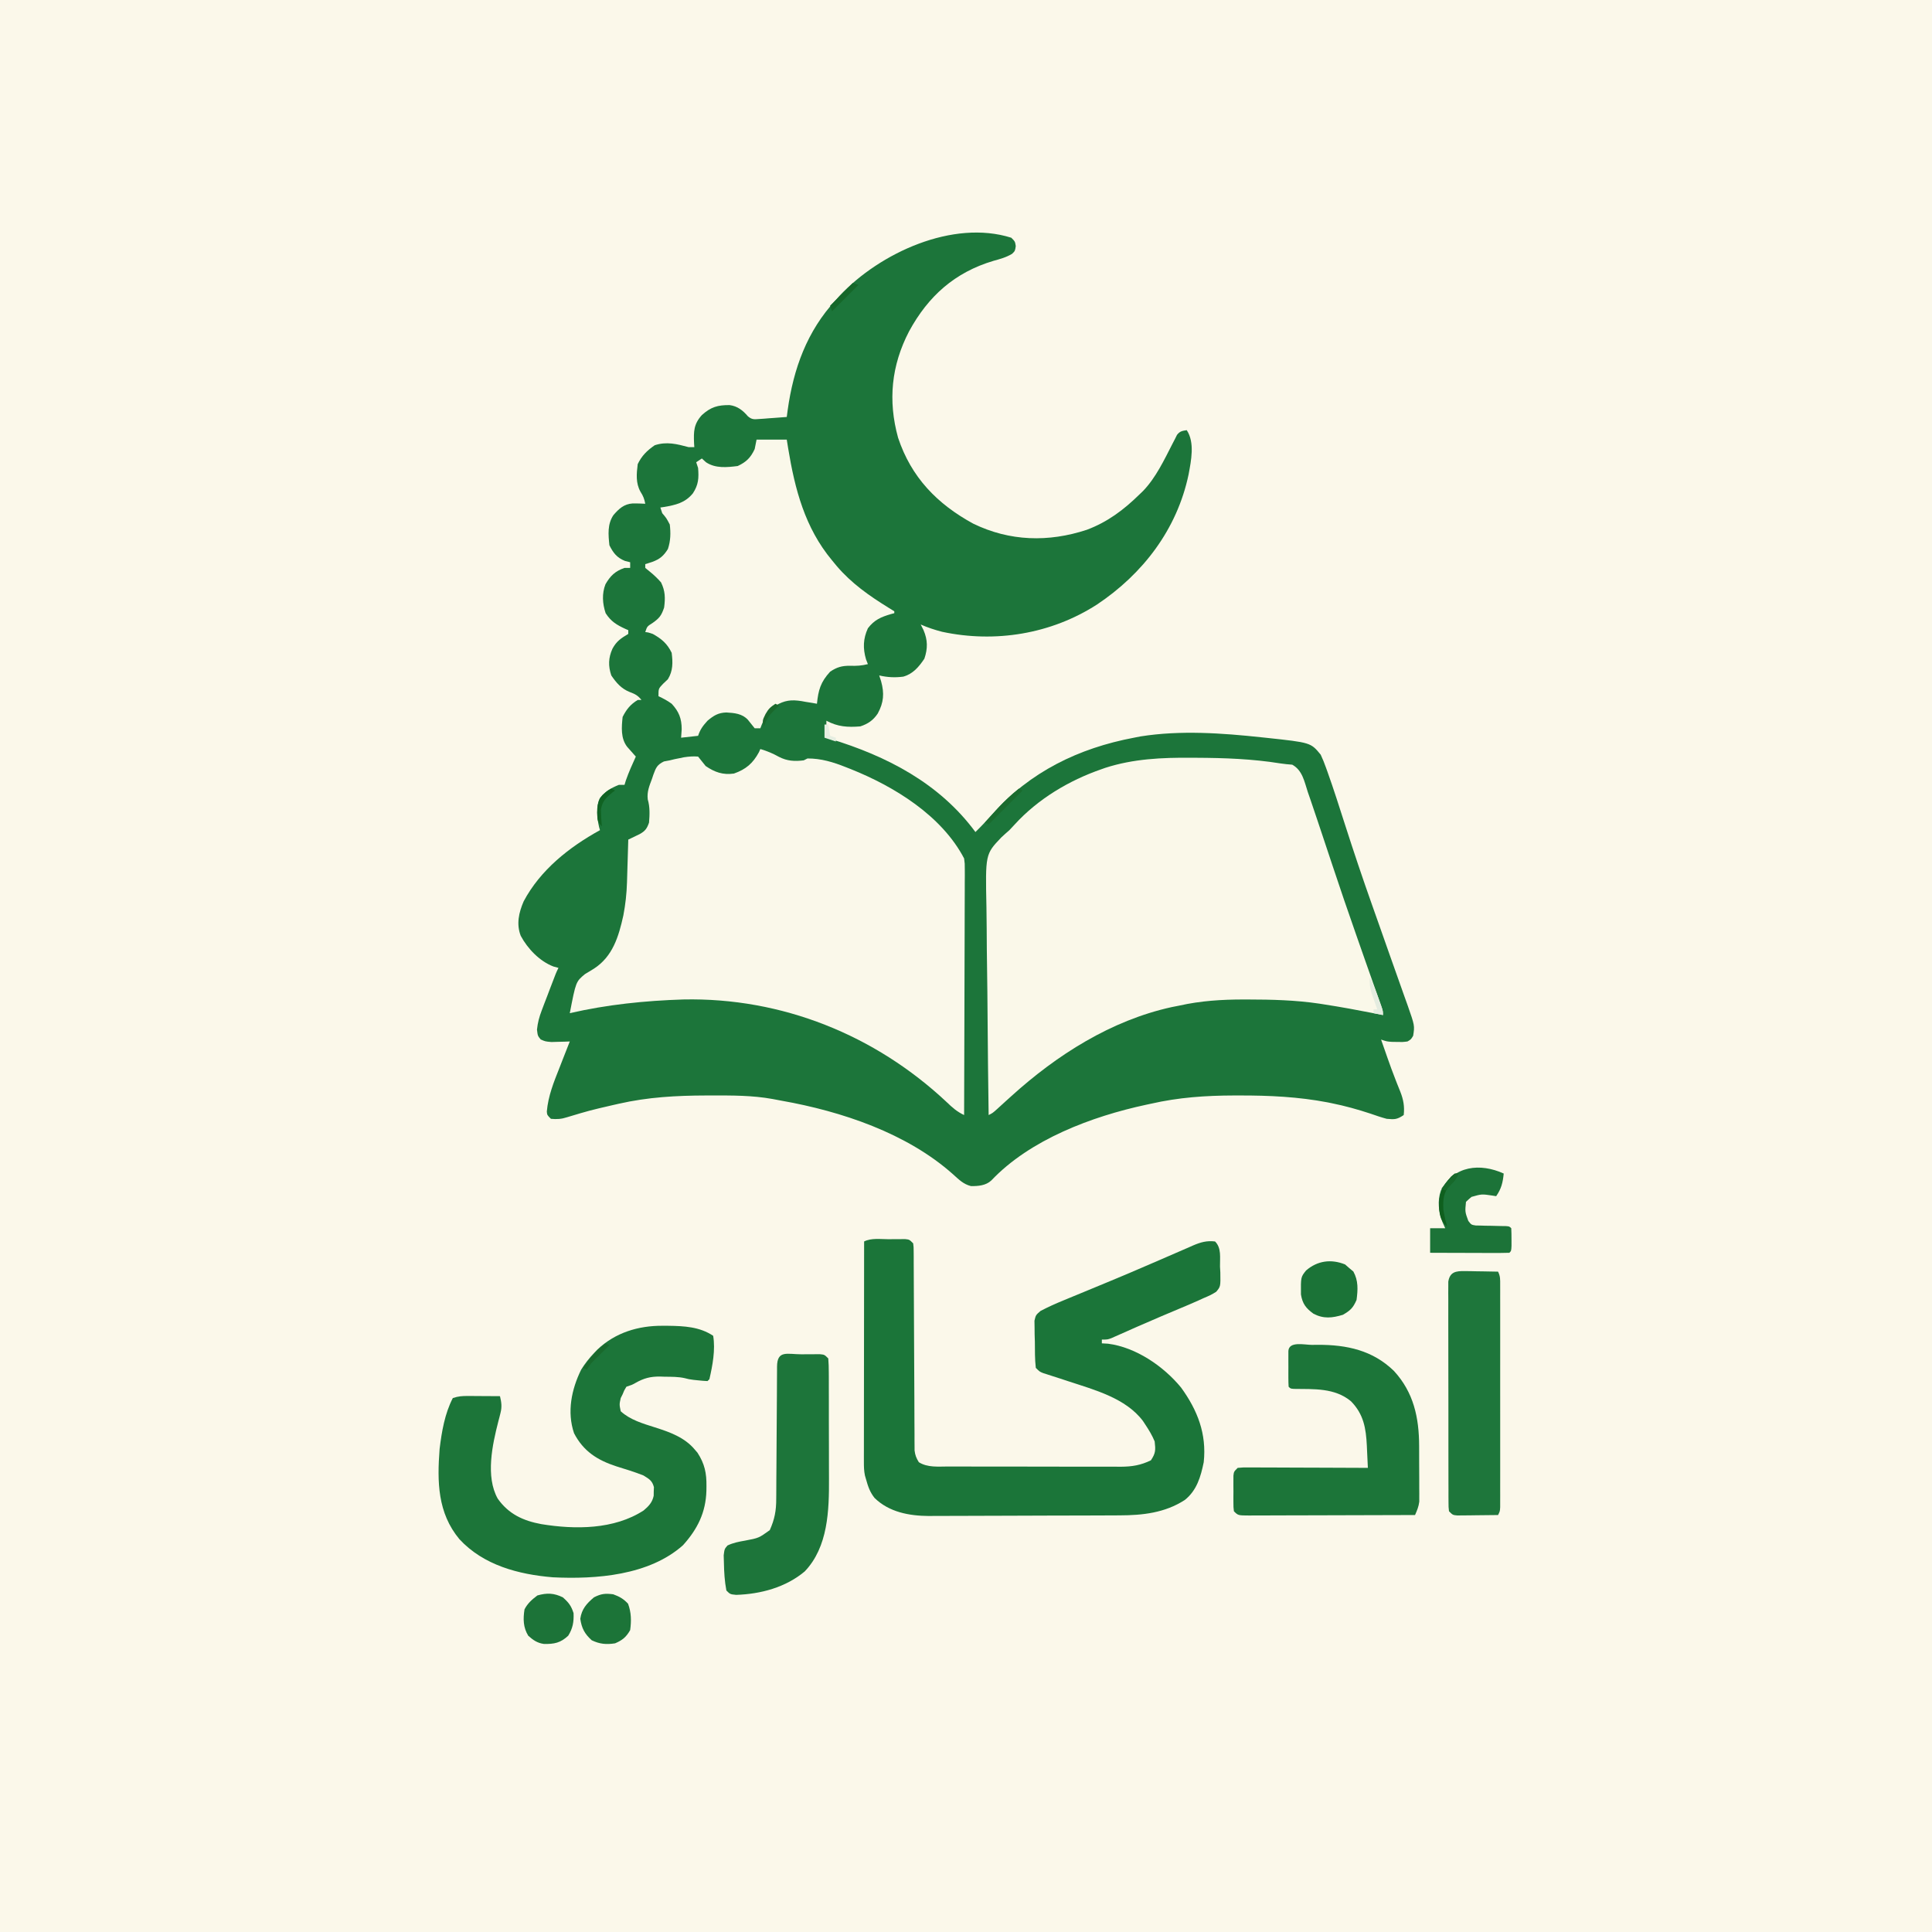 <?xml version="1.0" encoding="UTF-8"?>
<svg version="1.1" xmlns="http://www.w3.org/2000/svg" width="1024" height="1024">
<rect width="100%" height="100%" fill="#333333" stroke="none"/>
<path d="M0 0 C337.92 0 675.84 0 1024 0 C1024 337.92 1024 675.84 1024 1024 C686.08 1024 348.16 1024 0 1024 C0 686.08 0 348.16 0 0 Z " fill="#FBF8EA" transform="translate(0,0)"/>
<path d="M0 0 C2 2 2 2 2.375 4.438 C2 7 2 7 0.441 8.52 C-2.689 10.418 -5.941 11.288 -9.438 12.25 C-29.951 18.365 -44.034 30.949 -54.196 49.66 C-63.564 67.686 -65.44 86.316 -60 106 C-53.022 127.002 -39.285 141.113 -20.18 151.539 C-0.8 160.968 19.725 161.476 40 154.812 C51.059 150.671 59.62 144.222 68 136 C68.922 135.114 68.922 135.114 69.863 134.211 C76.707 127.068 81.053 117.729 85.543 109 C85.962 108.196 86.381 107.391 86.812 106.562 C87.149 105.883 87.485 105.204 87.832 104.504 C89.353 102.545 90.598 102.358 93 102 C97.336 108.504 95.351 118.082 93.972 125.503 C87.861 154.585 69.75 178.208 45.34 194.469 C21.084 210.058 -8.524 214.887 -36.645 208.867 C-40.596 207.846 -44.263 206.635 -48 205 C-47.258 206.485 -47.258 206.485 -46.5 208 C-44.285 213.222 -44.21 217.677 -46.062 223.125 C-48.975 227.447 -52.072 231.175 -57.246 232.633 C-61.651 233.212 -65.65 233.004 -70 232 C-69.67 233.011 -69.34 234.021 -69 235.062 C-67.215 241.503 -67.594 246.356 -70.789 252.203 C-73.214 255.802 -75.941 257.647 -80 259 C-86.757 259.56 -91.993 259.204 -98 256 C-98 258.97 -98 261.94 -98 265 C-97.383 265.185 -96.766 265.369 -96.13 265.56 C-65.933 274.744 -38.094 289.11 -19 315 C-15.886 311.948 -12.939 308.824 -10.058 305.548 C9.927 283.084 35.685 270.546 65 265 C66.152 264.774 67.305 264.549 68.492 264.316 C89.631 260.963 111.705 262.536 132.875 264.812 C133.662 264.895 134.449 264.978 135.26 265.063 C158.73 267.582 158.73 267.582 164 274 C165.077 276.32 165.979 278.52 166.816 280.922 C167.067 281.616 167.318 282.311 167.577 283.026 C170.91 292.362 173.912 301.812 176.938 311.25 C181.43 325.24 186.085 339.153 191 353 C191.505 354.428 192.01 355.857 192.514 357.286 C193.467 359.983 194.421 362.681 195.376 365.378 C197.153 370.397 198.92 375.421 200.687 380.444 C202.202 384.747 203.728 389.045 205.264 393.34 C206.211 395.993 207.149 398.649 208.084 401.306 C208.733 403.14 209.393 404.97 210.054 406.801 C213.845 417.616 213.845 417.616 213 423 C211.844 424.922 211.844 424.922 210 426 C207.406 426.328 207.406 426.328 204.5 426.25 C203.541 426.235 202.582 426.219 201.594 426.203 C199 426 199 426 196 425 C196.873 427.501 197.748 430.001 198.625 432.5 C199.025 433.643 199.025 433.643 199.432 434.81 C200.805 438.714 202.215 442.595 203.734 446.445 C204.009 447.148 204.284 447.852 204.568 448.576 C205.092 449.907 205.626 451.234 206.17 452.557 C207.848 456.836 208.509 460.417 208 465 C204.417 467.389 203.234 467.375 199 467 C196.071 466.237 193.233 465.243 190.375 464.25 C183.625 462.022 176.908 460.15 169.938 458.75 C169.209 458.6 168.481 458.449 167.73 458.294 C152.225 455.319 136.685 454.592 120.938 454.625 C119.528 454.625 119.528 454.625 118.091 454.626 C103.028 454.659 88.73 455.64 74 459 C73.125 459.187 72.25 459.374 71.348 459.567 C42.761 465.724 10.016 477.943 -10.57 499.656 C-13.469 502.381 -17.522 502.708 -21.379 502.652 C-25.398 501.652 -27.84 499.134 -30.869 496.403 C-55.404 474.545 -90.021 463.004 -121.847 457.38 C-123.432 457.1 -125.014 456.798 -126.592 456.483 C-137.248 454.554 -147.888 454.603 -158.688 454.625 C-159.687 454.626 -160.686 454.626 -161.715 454.627 C-177.482 454.666 -192.572 455.491 -208 459 C-209.63 459.369 -209.63 459.369 -211.292 459.746 C-223.487 462.568 -223.487 462.568 -235.469 466.164 C-238.466 467.154 -240.864 467.285 -244 467 C-246 465 -246 465 -246.172 463.149 C-245.462 454.856 -242.48 447.529 -239.438 439.875 C-238.911 438.524 -238.386 437.172 -237.861 435.82 C-236.587 432.542 -235.298 429.269 -234 426 C-234.892 426.035 -235.784 426.07 -236.703 426.105 C-237.874 426.133 -239.044 426.16 -240.25 426.188 C-241.41 426.222 -242.57 426.257 -243.766 426.293 C-247 426 -247 426 -249.422 424.926 C-251 423 -251 423 -251.385 419.72 C-250.995 415.954 -250.194 413.011 -248.848 409.48 C-248.178 407.701 -248.178 407.701 -247.494 405.885 C-246.785 404.055 -246.785 404.055 -246.062 402.188 C-245.588 400.936 -245.115 399.684 -244.643 398.432 C-241.26 389.52 -241.26 389.52 -240 387 C-240.884 386.758 -241.769 386.515 -242.68 386.266 C-249.973 383.486 -256.334 376.854 -260 370 C-262.411 363.77 -261.004 357.659 -258.457 351.746 C-249.606 335.064 -234.274 322.964 -218 314 C-218.236 313.176 -218.236 313.176 -218.477 312.336 C-219.569 307.461 -220.252 301.687 -218.094 297.055 C-215.361 293.568 -212.071 291.593 -208 290 C-207.01 290 -206.02 290 -205 290 C-204.752 289.196 -204.505 288.391 -204.25 287.562 C-202.739 283.257 -200.898 279.146 -199 275 C-199.422 274.529 -199.843 274.059 -200.277 273.574 C-200.825 272.952 -201.373 272.329 -201.938 271.688 C-202.755 270.765 -202.755 270.765 -203.59 269.824 C-207.07 265.322 -206.565 259.406 -206 254 C-204.009 250.019 -201.832 247.299 -198 245 C-197.34 245 -196.68 245 -196 245 C-197.961 242.578 -199.324 241.878 -202.312 240.75 C-206.708 238.996 -209.382 235.866 -212 232 C-213.692 226.925 -213.564 222.68 -211.375 217.812 C-209.25 213.861 -206.809 212.25 -203 210 C-203 209.34 -203 208.68 -203 208 C-203.797 207.654 -203.797 207.654 -204.609 207.301 C-209.185 205.188 -212.204 203.362 -215 199 C-216.678 193.965 -217.046 188.688 -215.094 183.672 C-212.511 179.202 -210.001 176.739 -205 175 C-204.01 175 -203.02 175 -202 175 C-202 174.01 -202 173.02 -202 172 C-203.361 171.66 -203.361 171.66 -204.75 171.312 C-209.038 169.581 -210.96 167.08 -213 163 C-213.599 157.365 -214.13 151.783 -210.812 146.938 C-207.879 143.588 -205.307 141.171 -200.684 140.828 C-198.446 140.814 -196.233 140.869 -194 141 C-194.474 138.439 -195.105 136.837 -196.535 134.621 C-199.11 130.014 -198.626 125.128 -198 120 C-195.841 115.521 -193.07 112.818 -189 110 C-182.685 107.895 -177.204 109.346 -171 111 C-170.01 111 -169.02 111 -168 111 C-168.046 110.276 -168.093 109.551 -168.141 108.805 C-168.371 102.634 -168.326 98.794 -164 94 C-159.23 89.696 -155.566 88.65 -149.285 88.711 C-145.151 89.234 -142.258 91.518 -139.614 94.632 C-137.461 96.457 -136.329 96.279 -133.551 96.074 C-132.703 96.019 -131.856 95.965 -130.982 95.908 C-130.101 95.835 -129.22 95.763 -128.312 95.688 C-126.973 95.596 -126.973 95.596 -125.607 95.502 C-123.404 95.349 -121.202 95.181 -119 95 C-118.841 93.802 -118.683 92.605 -118.52 91.371 C-115.444 69.378 -108.306 49.539 -93 33 C-92.316 32.236 -91.631 31.471 -90.926 30.684 C-69.623 8.042 -30.978 -9.783 0 0 Z " fill="#1C753A" transform="translate(536,126)"/>
<path d="M0 0 C1.36 0.005 1.36 0.005 2.747 0.01 C17.605 0.074 32.423 0.61 47.119 2.979 C49.245 3.315 51.393 3.509 53.539 3.672 C58.979 6.674 59.958 12.605 61.812 18.25 C62.28 19.603 62.75 20.955 63.222 22.306 C64.474 25.918 65.69 29.542 66.893 33.17 C67.608 35.324 68.329 37.476 69.051 39.627 C70.998 45.426 72.936 51.226 74.851 57.035 C78.919 69.36 83.15 81.624 87.438 93.875 C87.746 94.757 88.055 95.639 88.373 96.548 C89.275 99.126 90.178 101.704 91.082 104.281 C91.516 105.52 91.516 105.52 91.959 106.783 C93.508 111.202 95.065 115.618 96.63 120.031 C96.956 120.952 97.281 121.874 97.617 122.823 C98.243 124.593 98.871 126.363 99.502 128.131 C99.781 128.921 100.059 129.711 100.346 130.525 C100.718 131.571 100.718 131.571 101.096 132.637 C101.625 134.375 101.625 134.375 101.625 136.375 C100.341 136.121 99.057 135.867 97.734 135.605 C88.576 133.814 79.412 132.102 70.188 130.688 C69.434 130.569 68.68 130.45 67.903 130.327 C55.32 128.453 42.637 128.137 29.938 128.125 C29.193 128.124 28.448 128.123 27.681 128.122 C16.074 128.133 4.97 128.827 -6.375 131.375 C-7.668 131.63 -8.961 131.885 -10.293 132.148 C-42.454 139.181 -71.263 157.53 -95.375 179.375 C-96.378 180.279 -97.38 181.182 -98.383 182.086 C-100.09 183.627 -101.791 185.174 -103.484 186.73 C-105.375 188.375 -105.375 188.375 -107.375 189.375 C-107.633 171.754 -107.826 154.135 -107.945 136.513 C-108.001 128.329 -108.078 120.147 -108.205 111.964 C-108.315 104.826 -108.386 97.689 -108.41 90.55 C-108.424 86.774 -108.457 83.002 -108.538 79.227 C-109.115 51.122 -109.115 51.122 -100.7 42.26 C-99.294 40.927 -97.834 39.65 -96.375 38.375 C-95.414 37.372 -94.465 36.356 -93.531 35.329 C-81.195 21.815 -64.763 12.022 -47.562 6.062 C-46.913 5.832 -46.264 5.602 -45.595 5.364 C-30.753 0.554 -15.459 -0.135 0 0 Z " fill="#FAF8E9" transform="translate(631.375,401.625)"/>
<path d="M0 0 C3.527 1.058 6.621 2.321 9.812 4.125 C14.168 6.383 18.17 6.611 23 6 C23.66 5.67 24.32 5.34 25 5 C32.214 4.985 38.553 6.919 45.188 9.562 C46.556 10.098 46.556 10.098 47.951 10.645 C71.013 19.88 96.09 35.247 108 58 C108.369 60.739 108.369 60.739 108.361 63.764 C108.367 65.491 108.367 65.491 108.373 67.253 C108.362 68.507 108.352 69.76 108.341 71.052 C108.34 72.393 108.34 73.733 108.342 75.074 C108.343 78.706 108.325 82.337 108.304 85.969 C108.285 89.768 108.284 93.566 108.28 97.364 C108.271 104.554 108.246 111.743 108.216 118.932 C108.183 127.118 108.166 135.304 108.151 143.491 C108.12 160.327 108.067 177.164 108 194 C104.26 192.248 101.799 190.064 98.812 187.188 C60.827 151.521 11.365 131.646 -40.801 132.738 C-61.124 133.385 -81.173 135.432 -101 140 C-97.77 123.314 -97.77 123.314 -92.984 119.316 C-91.441 118.348 -89.883 117.403 -88.312 116.48 C-78.208 110.011 -75.064 99.3 -72.613 88.211 C-71.5 82.382 -70.862 76.687 -70.684 70.754 C-70.663 70.098 -70.642 69.442 -70.621 68.766 C-70.556 66.698 -70.497 64.63 -70.438 62.562 C-70.394 61.149 -70.351 59.736 -70.307 58.322 C-70.2 54.882 -70.099 51.441 -70 48 C-69.446 47.736 -68.891 47.472 -68.32 47.2 C-67.596 46.848 -66.871 46.496 -66.125 46.133 C-65.406 45.786 -64.686 45.44 -63.945 45.083 C-61.024 43.457 -60.1 42.163 -59 39 C-58.643 34.836 -58.491 30.734 -59.676 26.699 C-60.16 22.669 -58.845 19.559 -57.438 15.812 C-57.077 14.727 -57.077 14.727 -56.709 13.619 C-55.339 9.91 -54.761 8.372 -51.102 6.582 C-50.078 6.39 -49.055 6.198 -48 6 C-46.714 5.687 -46.714 5.687 -45.402 5.367 C-44.589 5.205 -43.776 5.042 -42.938 4.875 C-42.122 4.707 -41.306 4.54 -40.465 4.367 C-37.898 3.985 -35.589 3.781 -33 4 C-31.661 5.662 -30.329 7.33 -29 9 C-24.212 12.286 -19.851 13.836 -14 13 C-7.684 10.776 -3.961 7.628 -0.75 1.688 C-0.379 0.852 -0.379 0.852 0 0 Z " fill="#FAF8EA" transform="translate(403,397)"/>
<path d="M0 0 C1.535 -0.018 1.535 -0.018 3.102 -0.037 C4.079 -0.039 5.056 -0.041 6.062 -0.043 C7.41 -0.049 7.41 -0.049 8.785 -0.055 C11 0.188 11 0.188 13 2.188 C13.256 4.172 13.256 4.172 13.265 6.653 C13.277 8.062 13.277 8.062 13.29 9.5 C13.289 10.533 13.288 11.567 13.287 12.632 C13.294 13.719 13.301 14.805 13.308 15.924 C13.321 18.289 13.33 20.654 13.336 23.019 C13.344 26.759 13.364 30.498 13.388 34.238 C13.436 42.18 13.469 50.121 13.5 58.062 C13.535 67.256 13.578 76.449 13.636 85.641 C13.656 89.331 13.664 93.02 13.672 96.709 C13.685 98.968 13.699 101.226 13.713 103.484 C13.712 104.514 13.711 105.543 13.71 106.604 C13.722 108.022 13.722 108.022 13.735 109.468 C13.738 110.288 13.741 111.107 13.744 111.952 C14.03 114.453 14.676 116.055 16 118.188 C20.646 121.101 26.244 120.475 31.538 120.462 C32.599 120.467 33.66 120.472 34.753 120.478 C38.258 120.492 41.764 120.491 45.27 120.488 C47.709 120.492 50.149 120.497 52.589 120.501 C57.704 120.509 62.82 120.508 67.935 120.503 C74.482 120.497 81.028 120.514 87.575 120.538 C92.615 120.552 97.656 120.553 102.696 120.55 C105.109 120.551 107.522 120.556 109.935 120.566 C113.315 120.578 116.694 120.571 120.073 120.56 C121.065 120.567 122.057 120.575 123.079 120.583 C129.064 120.538 133.582 119.807 139 117.188 C141.551 113.362 141.515 111.745 141 107.188 C139.667 103.95 137.939 101.097 136 98.188 C135.6 97.578 135.201 96.968 134.789 96.34 C125.679 84.22 109.112 79.856 95.383 75.332 C94.428 75.017 93.474 74.702 92.49 74.377 C90.606 73.759 88.719 73.149 86.83 72.547 C85.971 72.268 85.112 71.99 84.227 71.703 C83.459 71.459 82.692 71.214 81.901 70.962 C80 70.188 80 70.188 78 68.188 C77.457 63.583 77.537 58.945 77.5 54.312 C77.459 53.02 77.418 51.727 77.375 50.395 C77.36 48.532 77.36 48.532 77.344 46.633 C77.325 45.493 77.306 44.354 77.287 43.18 C78 40.188 78 40.188 80.504 38.018 C84.464 35.944 88.449 34.144 92.586 32.457 C93.424 32.109 94.262 31.761 95.126 31.402 C97.873 30.262 100.624 29.131 103.375 28 C107.252 26.397 111.128 24.791 115.004 23.184 C115.993 22.774 116.981 22.365 118 21.943 C124.867 19.093 131.704 16.178 138.527 13.223 C140.36 12.432 142.192 11.641 144.024 10.85 C146.654 9.715 149.281 8.576 151.905 7.426 C154.324 6.366 156.749 5.318 159.176 4.273 C159.883 3.959 160.591 3.644 161.32 3.32 C165.354 1.599 168.611 0.658 173 1.188 C176.503 4.69 175.538 9.752 175.625 14.5 C175.712 16.069 175.712 16.069 175.801 17.67 C175.923 25.075 175.923 25.075 173.634 27.833 C171.493 29.251 169.377 30.211 167 31.188 C166.039 31.627 165.078 32.066 164.088 32.518 C160.727 34.028 157.339 35.457 153.938 36.875 C152.076 37.659 150.216 38.444 148.356 39.23 C147.097 39.762 145.837 40.293 144.578 40.823 C140.42 42.576 136.284 44.369 132.156 46.191 C130.579 46.887 130.579 46.887 128.969 47.597 C126.985 48.474 125.002 49.356 123.021 50.241 C122.136 50.631 121.252 51.02 120.34 51.422 C119.57 51.764 118.801 52.107 118.008 52.46 C116 53.188 116 53.188 113 53.188 C113 53.847 113 54.508 113 55.188 C114.073 55.249 115.145 55.311 116.25 55.375 C131.049 57.258 145.728 67.317 155.008 78.637 C163.709 90.633 168.619 103.169 167 118.188 C165.407 125.917 163.34 133.107 157 138.188 C146.412 145.06 134.629 146.334 122.326 146.365 C120.571 146.374 120.571 146.374 118.781 146.384 C114.915 146.404 111.049 146.416 107.184 146.426 C105.846 146.43 104.508 146.434 103.171 146.438 C96.881 146.457 90.592 146.471 84.303 146.48 C77.076 146.489 69.849 146.516 62.622 146.556 C57.015 146.587 51.408 146.601 45.801 146.605 C42.462 146.607 39.124 146.618 35.785 146.641 C32.05 146.665 28.315 146.664 24.58 146.657 C22.953 146.677 22.953 146.677 21.293 146.696 C10.844 146.626 0.216 144.656 -7.48 137.121 C-9.956 133.971 -10.925 131.046 -12 127.188 C-12.277 126.238 -12.277 126.238 -12.559 125.269 C-13.078 122.822 -13.123 120.577 -13.12 118.075 C-13.122 117.043 -13.123 116.011 -13.124 114.948 C-13.121 113.821 -13.117 112.695 -13.114 111.534 C-13.114 110.344 -13.114 109.153 -13.114 107.927 C-13.113 104.667 -13.108 101.407 -13.101 98.147 C-13.095 94.738 -13.095 91.329 -13.093 87.921 C-13.09 81.468 -13.082 75.015 -13.072 68.563 C-13.061 61.216 -13.055 53.869 -13.05 46.522 C-13.04 31.41 -13.022 16.299 -13 1.188 C-9.113 -0.756 -4.275 0.003 0 0 Z " fill="#1B7539" transform="translate(471,656.812)"/>
<path d="M0 0 C5.28 0 10.56 0 16 0 C16.242 1.509 16.485 3.019 16.734 4.574 C20.302 26.292 25.621 46.756 40 64 C40.811 64.985 41.622 65.97 42.457 66.984 C50.32 76.199 59.617 82.708 69.875 89.062 C71.422 90.022 71.422 90.022 73 91 C73 91.33 73 91.66 73 92 C72.112 92.238 72.112 92.238 71.207 92.48 C65.936 94.037 62.454 95.499 59 100 C56.467 105.548 56.303 110.603 58 116.438 C58.495 117.706 58.495 117.706 59 119 C55.756 119.837 52.883 119.998 49.562 119.875 C45.302 119.84 42.603 120.57 39 123 C33.94 128.482 32.725 132.753 32 140 C30.793 139.783 30.793 139.783 29.562 139.562 C28.387 139.377 27.211 139.191 26 139 C24.933 138.805 24.933 138.805 23.844 138.605 C18.358 137.751 14.96 138.138 10 141 C5.668 144.545 3.907 147.88 2 153 C1.01 153 0.02 153 -1 153 C-2.212 151.493 -3.424 149.985 -4.625 148.469 C-7.675 145.211 -11.759 144.884 -16 144.625 C-20.274 144.747 -22.711 146.234 -26 149 C-28.449 151.713 -29.843 153.53 -31 157 C-33.97 157.33 -36.94 157.66 -40 158 C-39.897 156.515 -39.794 155.03 -39.688 153.5 C-39.703 147.854 -41.148 144.138 -45 140 C-47.283 138.33 -49.422 137.213 -52 136 C-52 132 -52 132 -49.625 129.5 C-48.759 128.675 -47.892 127.85 -47 127 C-44.259 122.55 -44.357 118.076 -45 113 C-47.352 108.115 -50.308 105.639 -55 103 C-57.226 102.231 -57.226 102.231 -59 102 C-58 99 -58 99 -55.125 97.188 C-51.473 94.631 -50.404 93.212 -49 89 C-48.343 84.023 -48.394 80.236 -50.625 75.688 C-52.457 73.614 -54.132 71.981 -56.25 70.25 C-57.157 69.507 -58.065 68.765 -59 68 C-59 67.34 -59 66.68 -59 66 C-57.144 65.412 -57.144 65.412 -55.25 64.812 C-51.282 63.331 -49.285 61.657 -47 58 C-45.554 53.661 -45.463 49.535 -46 45 C-47.794 41.597 -47.794 41.597 -50 39 C-50.495 37.515 -50.495 37.515 -51 36 C-50.348 35.902 -49.695 35.804 -49.023 35.703 C-42.88 34.652 -37.879 33.535 -33.75 28.465 C-30.77 23.922 -30.554 20.357 -31 15 C-31.33 14.01 -31.66 13.02 -32 12 C-31.01 11.34 -30.02 10.68 -29 10 C-28.278 10.66 -27.556 11.32 -26.812 12 C-21.819 15.337 -15.729 14.722 -10 14 C-5.446 11.88 -3.107 9.547 -1 5 C-0.67 3.35 -0.34 1.7 0 0 Z " fill="#FAF8EA" transform="translate(401,233)"/>
<path d="M0 0 C1.024 0.003 2.049 0.005 3.104 0.008 C11.514 0.124 19.687 0.52 26.875 5.312 C28.116 12.761 26.543 21.03 24.875 28.312 C24.545 28.642 24.215 28.973 23.875 29.312 C22.267 29.248 20.662 29.111 19.062 28.938 C17.753 28.802 17.753 28.802 16.418 28.664 C13.875 28.312 13.875 28.312 11.969 27.805 C8.386 26.962 4.792 27.045 1.125 27 C-0.035 26.956 -0.035 26.956 -1.219 26.912 C-6.391 26.856 -9.91 27.78 -14.407 30.351 C-16.125 31.312 -16.125 31.312 -19.125 32.312 C-20.292 34.229 -20.292 34.229 -21.125 36.312 C-21.62 37.303 -21.62 37.303 -22.125 38.312 C-22.876 41.684 -22.876 41.684 -22.125 45.312 C-17.159 49.859 -10.41 51.822 -4.125 53.812 C3.752 56.307 11.75 59.111 17.188 65.688 C17.862 66.473 17.862 66.473 18.551 67.273 C22.385 73.178 23.407 78.145 23.312 85.062 C23.303 85.856 23.294 86.649 23.285 87.467 C22.947 98.986 18.575 107.76 10.875 116.312 C-7.07 132.324 -35.175 134.434 -58.125 133.312 C-76.298 131.789 -94.836 126.945 -107.637 113.105 C-119.222 99.148 -119.448 82.68 -118.125 65.312 C-117.005 56.096 -115.412 46.628 -111.125 38.312 C-108.125 37.312 -106.151 37.197 -103.02 37.215 C-102.037 37.218 -101.054 37.221 -100.041 37.225 C-98.505 37.237 -98.505 37.237 -96.938 37.25 C-95.384 37.257 -95.384 37.257 -93.799 37.264 C-91.241 37.275 -88.683 37.292 -86.125 37.312 C-85.326 40.608 -85.014 42.986 -85.867 46.273 C-86.046 46.993 -86.226 47.712 -86.41 48.453 C-86.605 49.19 -86.799 49.928 -87 50.688 C-90.139 62.939 -93.886 79.92 -87.312 91.629 C-81.558 99.788 -73.868 103.338 -64.25 105.125 C-46.335 108.054 -25.694 108.079 -9.973 97.875 C-7.254 95.576 -5.405 93.637 -4.656 90.094 C-4.646 89.341 -4.636 88.588 -4.625 87.812 C-4.594 87.06 -4.563 86.307 -4.531 85.531 C-5.469 82.028 -7.039 81.218 -10.125 79.312 C-14.827 77.45 -19.663 75.989 -24.49 74.488 C-34.543 71.201 -41.91 66.512 -46.875 56.938 C-50.692 45.656 -48.225 33.718 -43.125 23.312 C-41.073 19.989 -38.819 17.135 -36.125 14.312 C-35.603 13.762 -35.081 13.212 -34.543 12.645 C-24.988 3.601 -12.811 -0.068 0 0 Z " fill="#1C7539" transform="translate(351.125,702.688)"/>
<path d="M0 0 C1.048 -0.012 2.096 -0.024 3.176 -0.037 C18.461 -0.065 32.189 2.867 43.438 13.809 C53.892 25.178 56.773 38.565 56.793 53.664 C56.798 54.996 56.798 54.996 56.803 56.356 C56.808 58.223 56.81 60.091 56.81 61.958 C56.812 64.811 56.831 67.663 56.85 70.516 C56.853 72.336 56.855 74.156 56.855 75.977 C56.863 76.826 56.87 77.675 56.877 78.549 C56.874 79.347 56.871 80.145 56.868 80.967 C56.869 81.663 56.871 82.36 56.872 83.077 C56.567 85.679 55.677 87.799 54.625 90.188 C42.403 90.234 30.182 90.269 17.96 90.291 C12.286 90.302 6.611 90.316 0.937 90.338 C-4.535 90.36 -10.008 90.372 -15.48 90.377 C-17.572 90.381 -19.663 90.388 -21.755 90.399 C-24.676 90.413 -27.598 90.415 -30.519 90.415 C-31.391 90.422 -32.263 90.429 -33.161 90.436 C-39.147 90.416 -39.147 90.416 -41.375 88.188 C-41.634 86.064 -41.634 86.064 -41.641 83.469 C-41.643 82.537 -41.646 81.605 -41.648 80.645 C-41.641 79.669 -41.633 78.693 -41.625 77.688 C-41.633 76.712 -41.64 75.736 -41.648 74.73 C-41.646 73.798 -41.643 72.866 -41.641 71.906 C-41.638 71.05 -41.636 70.193 -41.634 69.311 C-41.375 67.188 -41.375 67.188 -39.375 65.188 C-36.515 64.947 -36.515 64.947 -32.814 64.96 C-32.141 64.96 -31.467 64.96 -30.774 64.96 C-28.544 64.961 -26.315 64.977 -24.086 64.992 C-22.542 64.996 -20.998 64.999 -19.454 65.001 C-15.386 65.008 -11.319 65.028 -7.252 65.05 C-3.103 65.071 1.046 65.08 5.195 65.09 C13.339 65.111 21.482 65.145 29.625 65.188 C29.487 62.139 29.343 59.091 29.195 56.043 C29.157 55.184 29.119 54.326 29.079 53.441 C28.621 44.171 27.387 36.727 20.664 29.879 C12.039 22.724 1.068 23.484 -9.584 23.329 C-11.375 23.188 -11.375 23.188 -12.375 22.188 C-12.474 20.638 -12.506 19.084 -12.508 17.531 C-12.51 16.122 -12.51 16.122 -12.512 14.684 C-12.508 13.695 -12.504 12.706 -12.5 11.688 C-12.506 10.204 -12.506 10.204 -12.512 8.691 C-12.51 7.752 -12.509 6.812 -12.508 5.844 C-12.507 4.976 -12.506 4.107 -12.504 3.213 C-12.166 -2.08 -3.984 0.002 0 0 Z " fill="#1C7539" transform="translate(695.375,712.812)"/>
<path d="M0 0 C1.123 -0.012 2.247 -0.024 3.404 -0.037 C5.012 -0.04 5.012 -0.04 6.652 -0.043 C8.135 -0.049 8.135 -0.049 9.648 -0.055 C12.062 0.188 12.062 0.188 14.062 2.188 C14.266 4.663 14.346 7.027 14.337 9.504 C14.342 10.259 14.347 11.014 14.353 11.792 C14.367 14.301 14.366 16.811 14.363 19.32 C14.367 21.073 14.372 22.825 14.376 24.578 C14.384 28.265 14.383 31.952 14.378 35.639 C14.372 40.321 14.389 45.003 14.413 49.685 C14.427 53.314 14.428 56.943 14.425 60.573 C14.426 62.296 14.431 64.018 14.441 65.741 C14.529 82.724 13.988 102.118 1.574 115.082 C-8.536 123.557 -21.743 127.077 -34.75 127.5 C-37.938 127.188 -37.938 127.188 -39.938 125.188 C-40.883 120.283 -41.155 115.425 -41.25 110.438 C-41.287 109.143 -41.325 107.849 -41.363 106.516 C-40.938 103.188 -40.938 103.188 -39.348 101.324 C-36.284 99.879 -33.399 99.328 -30.062 98.75 C-22.771 97.373 -22.771 97.373 -16.938 93.188 C-14.367 87.459 -13.496 82.816 -13.521 76.584 C-13.512 75.765 -13.504 74.947 -13.495 74.103 C-13.47 71.424 -13.466 68.745 -13.461 66.066 C-13.447 64.197 -13.431 62.327 -13.414 60.458 C-13.372 55.558 -13.347 50.658 -13.326 45.757 C-13.29 37.889 -13.23 30.022 -13.168 22.154 C-13.149 19.404 -13.137 16.653 -13.126 13.903 C-13.116 12.23 -13.106 10.558 -13.095 8.885 C-13.094 7.731 -13.094 7.731 -13.092 6.554 C-13.022 -2.409 -7.704 0.004 0 0 Z " fill="#1D753A" transform="translate(424.938,717.812)"/>
<path d="M0 0 C1.028 0.01 2.056 0.019 3.115 0.029 C4.723 0.067 4.723 0.067 6.363 0.105 C7.447 0.119 8.53 0.133 9.646 0.146 C12.323 0.182 14.999 0.231 17.676 0.293 C18.925 2.791 18.802 4.47 18.803 7.266 C18.806 8.317 18.808 9.369 18.811 10.452 C18.809 11.611 18.807 12.769 18.805 13.963 C18.807 15.179 18.809 16.395 18.81 17.649 C18.814 20.989 18.813 24.33 18.81 27.671 C18.808 31.163 18.81 34.655 18.811 38.146 C18.813 44.011 18.811 49.875 18.806 55.74 C18.801 62.526 18.802 69.311 18.808 76.097 C18.813 81.917 18.813 87.737 18.811 93.557 C18.809 97.036 18.809 100.514 18.812 103.993 C18.815 107.87 18.811 111.746 18.805 115.623 C18.807 116.782 18.809 117.94 18.811 119.134 C18.807 120.711 18.807 120.711 18.803 122.32 C18.802 123.238 18.802 124.155 18.802 125.1 C18.676 127.293 18.676 127.293 17.676 129.293 C13.718 129.351 9.759 129.387 5.801 129.418 C4.673 129.435 3.545 129.451 2.383 129.469 C0.768 129.478 0.768 129.478 -0.879 129.488 C-1.874 129.499 -2.869 129.509 -3.894 129.52 C-6.324 129.293 -6.324 129.293 -8.324 127.293 C-8.579 125.119 -8.579 125.119 -8.585 122.365 C-8.592 121.323 -8.599 120.282 -8.606 119.208 C-8.604 118.061 -8.601 116.913 -8.599 115.731 C-8.604 114.526 -8.609 113.321 -8.614 112.079 C-8.626 108.769 -8.628 105.46 -8.626 102.15 C-8.625 99.389 -8.63 96.628 -8.634 93.867 C-8.646 87.354 -8.646 80.841 -8.64 74.328 C-8.634 67.605 -8.646 60.882 -8.667 54.159 C-8.685 48.39 -8.691 42.622 -8.688 36.854 C-8.686 33.407 -8.689 29.96 -8.703 26.513 C-8.717 22.67 -8.708 18.828 -8.697 14.985 C-8.704 13.839 -8.712 12.693 -8.72 11.513 C-8.713 10.469 -8.706 9.424 -8.698 8.348 C-8.699 7.439 -8.699 6.53 -8.699 5.593 C-7.858 0.43 -4.7 -0.078 0 0 Z " fill="#1E763B" transform="translate(776.324,673.707)"/>
<path d="M0 0 C-0.468 4.776 -1.243 8.045 -4 12 C-4.664 11.893 -5.328 11.786 -6.012 11.676 C-11.67 10.842 -11.67 10.842 -17.062 12.375 C-18.069 13.219 -19.071 14.071 -20 15 C-20.526 20.293 -20.526 20.293 -18.769 25.096 C-17.168 27.168 -17.168 27.168 -14.839 27.53 C-14.024 27.545 -13.208 27.559 -12.367 27.574 C-11.035 27.616 -11.035 27.616 -9.676 27.658 C-8.289 27.673 -8.289 27.673 -6.875 27.688 C-5.039 27.729 -3.203 27.775 -1.367 27.824 C-0.147 27.841 -0.147 27.841 1.098 27.858 C3 28 3 28 4 29 C4.099 30.998 4.13 33 4.125 35 C4.129 36.64 4.129 36.64 4.133 38.312 C4 41 4 41 3 42 C-0.103 42.089 -3.183 42.115 -6.285 42.098 C-7.216 42.096 -8.147 42.095 -9.106 42.093 C-12.091 42.088 -15.077 42.075 -18.062 42.062 C-20.081 42.057 -22.1 42.053 -24.119 42.049 C-29.079 42.038 -34.04 42.021 -39 42 C-39 37.71 -39 33.42 -39 29 C-36.36 29 -33.72 29 -31 29 C-31.495 27.886 -31.99 26.773 -32.5 25.625 C-34.511 20.187 -35.222 14.563 -33.309 8.984 C-26.431 -4.253 -12.506 -5.663 0 0 Z " fill="#1C7338" transform="translate(797,622)"/>
<path d="M0 0 C1.021 0.897 1.021 0.897 2.062 1.812 C2.826 2.452 3.589 3.091 4.375 3.75 C7.055 8.614 6.775 13.389 6.062 18.812 C4.203 23.052 2.803 24.385 -1.188 26.688 C-6.861 28.39 -11.367 28.913 -16.75 26.125 C-20.751 23.223 -22.61 20.837 -23.406 15.91 C-23.501 6.704 -23.501 6.704 -20.688 3.188 C-14.696 -1.987 -7.444 -3.009 0 0 Z " fill="#1B7337" transform="translate(712.938,670.188)"/>
<path d="M0 0 C3.092 2.733 4.425 4.438 5.688 8.375 C5.883 12.979 5.306 16.372 2.875 20.312 C-1.191 24.146 -4.599 24.821 -10.059 24.695 C-13.58 24.195 -15.678 22.688 -18.312 20.375 C-21.042 15.952 -21.101 11.423 -20.312 6.375 C-18.681 3.189 -16.347 1.16 -13.5 -1 C-8.409 -2.455 -4.666 -2.289 0 0 Z " fill="#1C7338" transform="translate(298.312,846.625)"/>
<path d="M0 0 C3.369 1.231 5.426 2.387 7.875 5 C9.618 9.647 9.67 14.102 9 19 C6.882 22.707 4.868 24.363 1 26 C-3.625 26.723 -7.144 26.412 -11.375 24.375 C-15.133 20.975 -16.707 18.008 -17.438 13 C-16.681 7.815 -14.114 4.941 -10.188 1.625 C-6.38 -0.316 -4.226 -0.528 0 0 Z " fill="#1C7438" transform="translate(325,845)"/>
<path d="M0 0 C-1.162 2.852 -2.142 4.117 -4.562 6.125 C-8.017 10.199 -8.17 13.765 -8 19 C-7.538 22.07 -6.871 25.021 -6 28 C-9.282 25.146 -9.806 22.895 -10.238 18.668 C-10.463 11.147 -8.87 7.292 -3.875 1.562 C-2 0 -2 0 0 0 Z " fill="#0F5F1E" transform="translate(773,622)"/>
<path d="M0 0 C0.66 0.33 1.32 0.66 2 1 C-3.94 6.94 -9.88 12.88 -16 19 C-16.66 18.67 -17.32 18.34 -18 18 C-16.13 15.933 -14.254 13.871 -12.375 11.812 C-11.592 10.945 -11.592 10.945 -10.793 10.061 C-7.413 6.367 -3.916 3.122 0 0 Z " fill="#1A6B2E" transform="translate(540,418)"/>
<path d="M0 0 C0.99 0.33 1.98 0.66 3 1 C-1.62 5.62 -6.24 10.24 -11 15 C-11.33 14.01 -11.66 13.02 -12 12 C-8.04 8.04 -4.08 4.08 0 0 Z " fill="#156729" transform="translate(452,150)"/>
<path d="M0 0 C1.924 3.578 3.261 7.303 4.625 11.125 C5.071 12.365 5.517 13.605 5.977 14.883 C7 18 7 18 7 20 C5.35 19.67 3.7 19.34 2 19 C2 18.34 2 17.68 2 17 C2.66 17 3.32 17 4 17 C3.711 16.192 3.422 15.384 3.125 14.551 C2.568 12.948 2.568 12.948 2 11.312 C1.629 10.257 1.258 9.201 0.875 8.113 C0.061 5.216 -0.177 2.983 0 0 Z " fill="#E4ECE0" transform="translate(726,518)"/>
<path d="M0 0 C0.66 0.33 1.32 0.66 2 1 C1.218 1.771 0.435 2.542 -0.371 3.336 C-1.393 4.349 -2.415 5.362 -3.438 6.375 C-4.212 7.137 -4.212 7.137 -5.002 7.914 C-7.857 10.686 -7.857 10.686 -10 14 C-10.66 13.67 -11.32 13.34 -12 13 C-8.437 7.908 -4.953 3.773 0 0 Z " fill="#19692C" transform="translate(321,712)"/>
<path d="M0 0 C0.66 0.33 1.32 0.66 2 1 C1.242 1.549 1.242 1.549 0.469 2.109 C-2.877 4.897 -4.809 6.711 -5.465 11.137 C-5.44 14.119 -5.307 17.035 -5 20 C-7.556 17.444 -7.355 16.303 -7.438 12.75 C-7.381 8.848 -7.139 6.416 -4.625 3.375 C-2 1 -2 1 0 0 Z " fill="#106222" transform="translate(324,418)"/>
<path d="M0 0 C0.66 0 1.32 0 2 0 C0.445 3.817 -2.036 6.192 -5 9 C-5.66 8.67 -6.32 8.34 -7 8 C-5.882 6.661 -4.755 5.329 -3.625 4 C-2.685 2.886 -2.685 2.886 -1.727 1.75 C-1.157 1.173 -0.587 0.595 0 0 Z " fill="#17692B" transform="translate(771,622)"/>
<path d="M0 0 C0.66 0.33 1.32 0.66 2 1 C1.051 1.887 0.102 2.774 -0.875 3.688 C-3.467 6.262 -4.953 8.439 -6 12 C-7 9 -7 9 -5.25 5.438 C-3.653 2.666 -2.803 1.869 0 0 Z " fill="#1A682B" transform="translate(411,373)"/>
<path d="M0 0 C0.66 0 1.32 0 2 0 C2.33 1.98 2.66 3.96 3 6 C3.99 6.33 4.98 6.66 6 7 C6 7.66 6 8.32 6 9 C4.02 8.34 2.04 7.68 0 7 C0 4.69 0 2.38 0 0 Z " fill="#E6EEE1" transform="translate(437,384)"/>
</svg>
